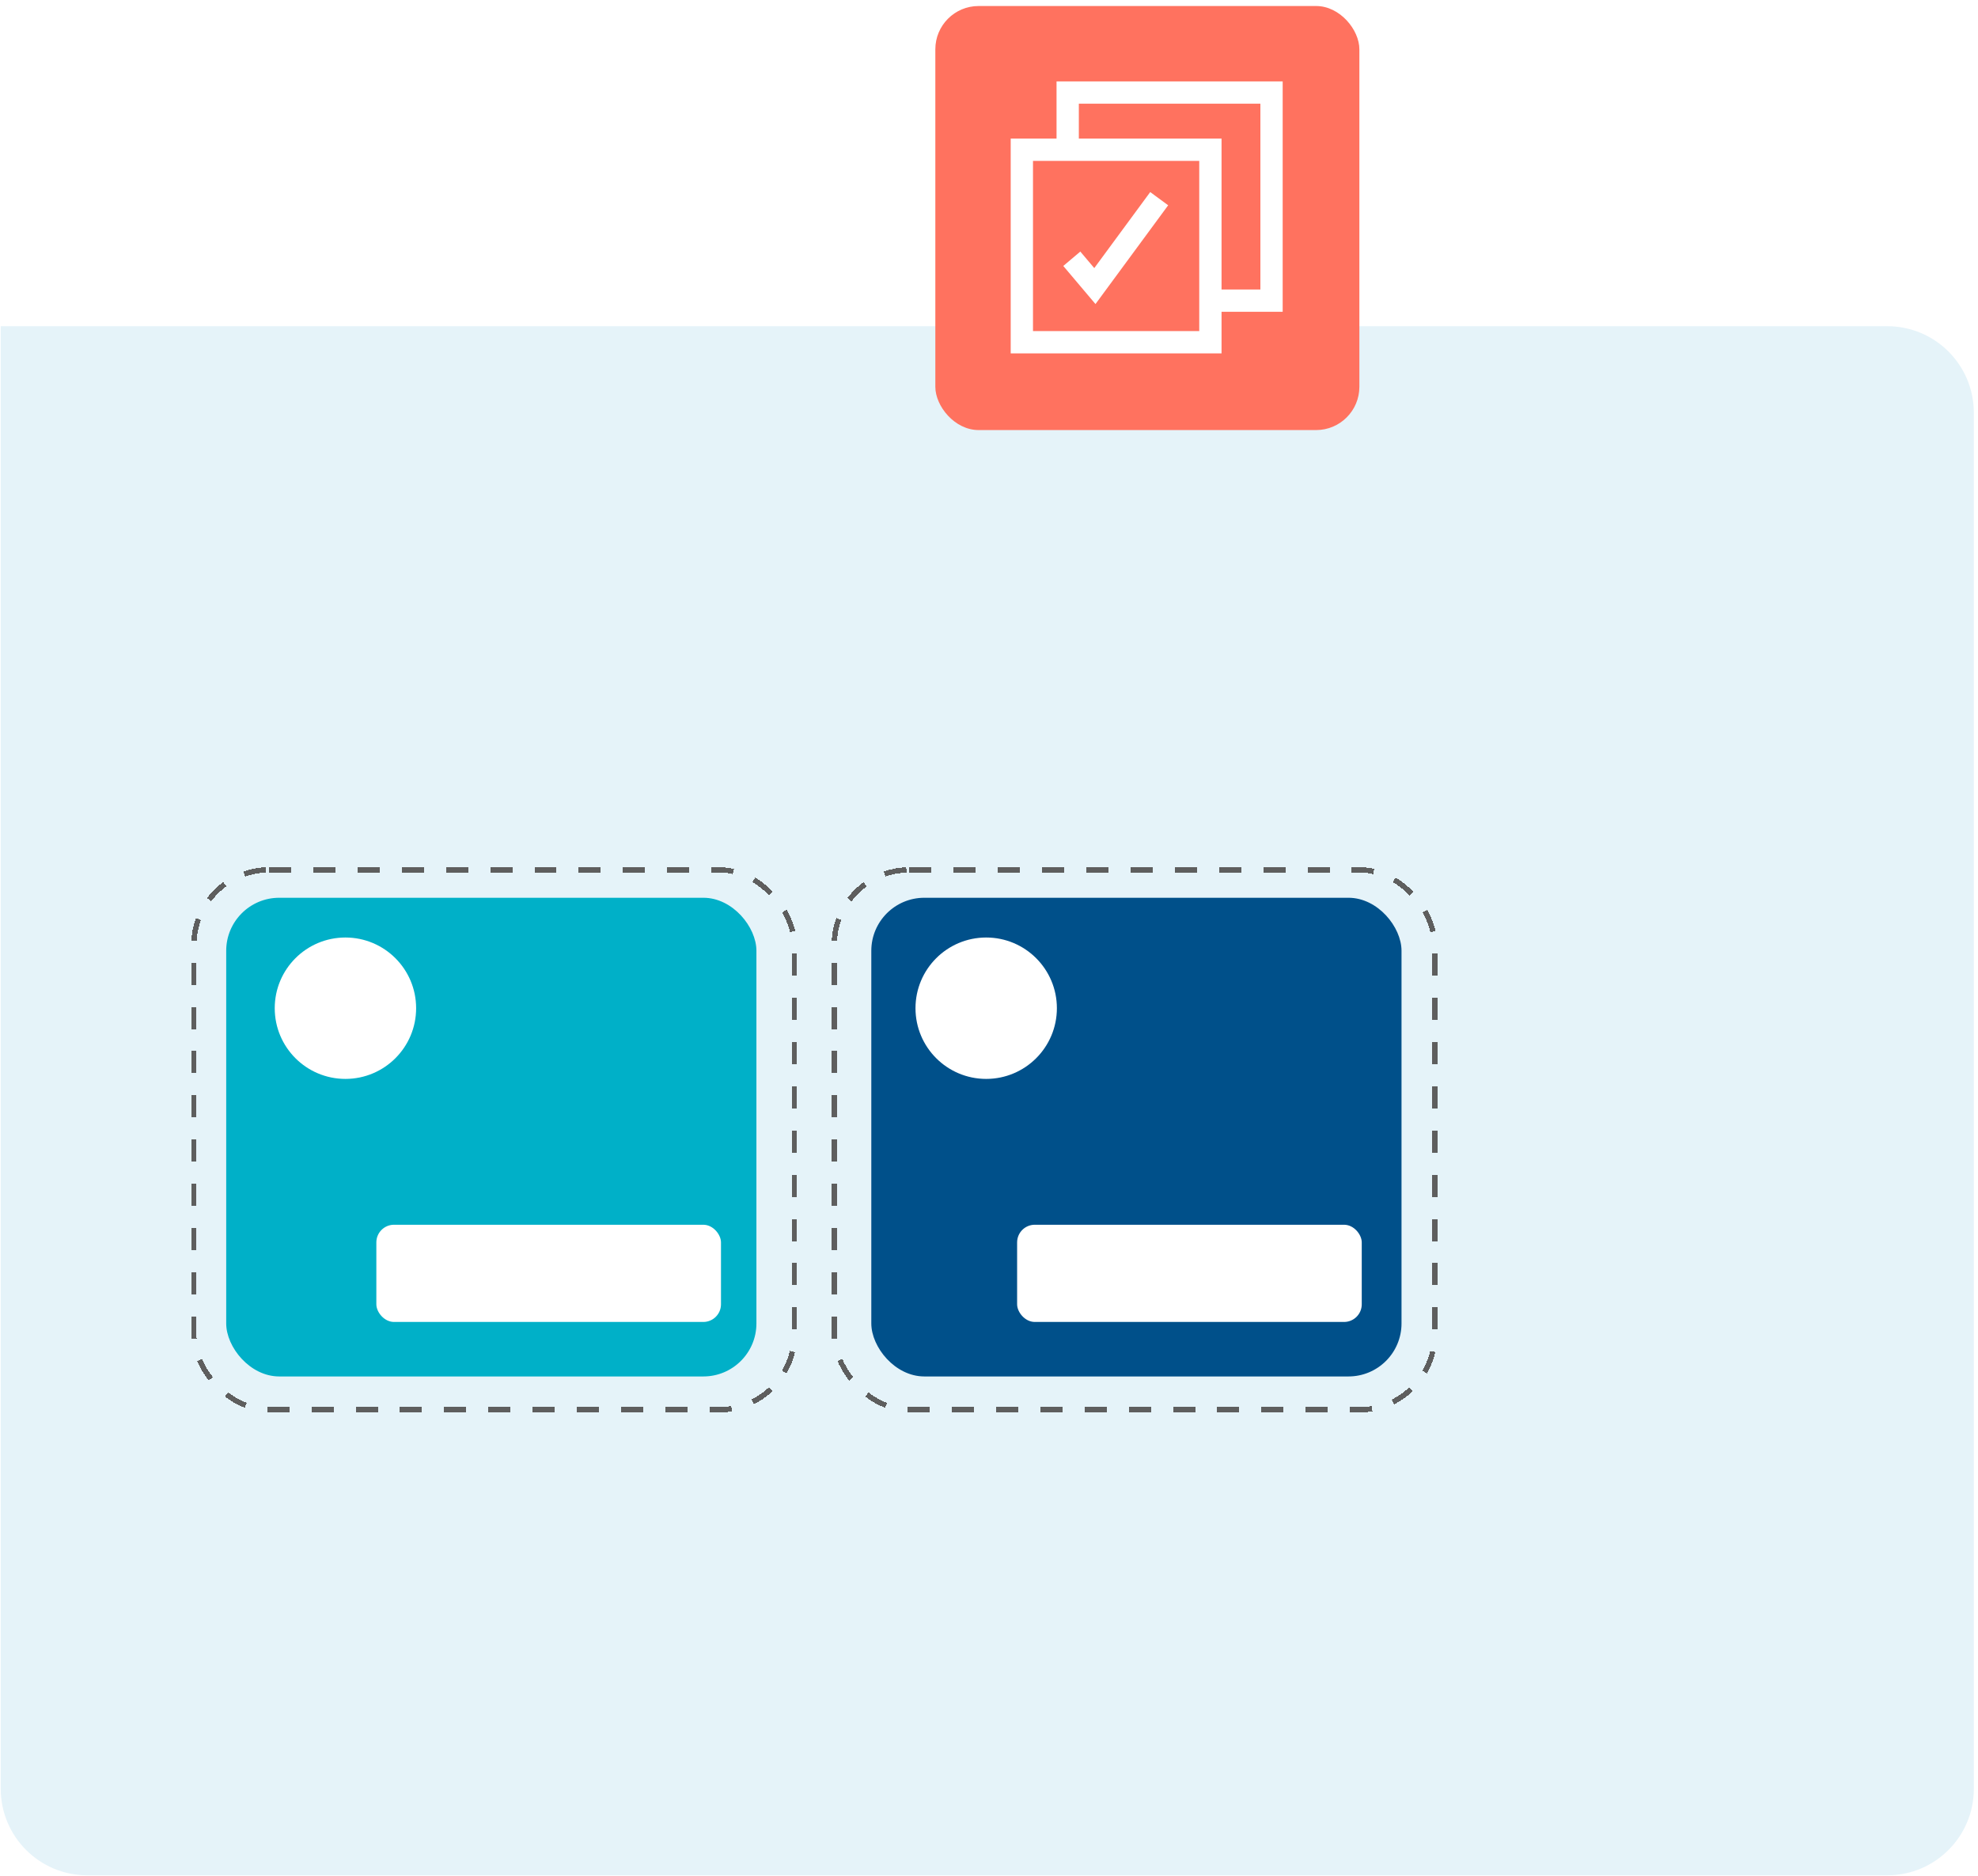 <svg width="271" height="257" viewBox="0 0 271 257" fill="none" xmlns="http://www.w3.org/2000/svg">
<path d="M0.102 44.691H258.571C265.12 44.691 270.428 50 270.428 56.548V245.065C270.428 251.613 265.12 256.921 258.571 256.921H11.958C5.41 256.921 0.102 251.613 0.102 245.065V44.691Z" fill="#E5F3F9"/>
<rect x="128.148" y="0.824" width="58.096" height="58.096" rx="5.928" fill="#FF725F"/>
<path d="M158.818 27.219L150.006 39.193L146.844 35.451" stroke="white" stroke-width="3.054"/>
<path d="M140 20.516V46.886H165.833V20.516H140Z" stroke="white" stroke-width="3.054"/>
<path d="M146.281 19.807V12.68H174.209V41.189H165.83" stroke="white" stroke-width="3.054"/>
<rect x="119.375" y="122.996" width="72.643" height="65.581" rx="7.264" fill="#00508A"/>
<rect x="30.992" y="122.996" width="72.643" height="65.581" rx="7.264" fill="#00B0C8"/>
<g filter="url(#filter0_d_318_647)">
<rect x="114.293" y="118.566" width="82.269" height="73.969" rx="10.308" stroke="#5E5E5E" stroke-width="0.726" stroke-dasharray="3.03 3.03" shape-rendering="crispEdges"/>
</g>
<g filter="url(#filter1_d_318_647)">
<rect x="26.558" y="118.566" width="82.269" height="73.969" rx="10.308" stroke="#5E5E5E" stroke-width="0.726" stroke-dasharray="3.03 3.03" shape-rendering="crispEdges"/>
</g>
<rect x="51.562" y="167.793" width="47.218" height="13.318" rx="2.421" fill="white"/>
<rect x="139.352" y="167.793" width="47.218" height="13.318" rx="2.421" fill="white"/>
<circle cx="47.326" cy="138.127" r="9.686" fill="white"/>
<circle cx="135.115" cy="138.127" r="9.686" fill="white"/>
<defs>
<filter id="filter0_d_318_647" x="106.665" y="111.544" width="97.524" height="89.224" filterUnits="userSpaceOnUse" color-interpolation-filters="sRGB">
<feFlood flood-opacity="0" result="BackgroundImageFix"/>
<feColorMatrix in="SourceAlpha" type="matrix" values="0 0 0 0 0 0 0 0 0 0 0 0 0 0 0 0 0 0 127 0" result="hardAlpha"/>
<feOffset dy="0.605"/>
<feGaussianBlur stdDeviation="3.632"/>
<feComposite in2="hardAlpha" operator="out"/>
<feColorMatrix type="matrix" values="0 0 0 0 0 0 0 0 0 0 0 0 0 0 0 0 0 0 0.15 0"/>
<feBlend mode="normal" in2="BackgroundImageFix" result="effect1_dropShadow_318_647"/>
<feBlend mode="normal" in="SourceGraphic" in2="effect1_dropShadow_318_647" result="shape"/>
</filter>
<filter id="filter1_d_318_647" x="18.931" y="111.544" width="97.524" height="89.224" filterUnits="userSpaceOnUse" color-interpolation-filters="sRGB">
<feFlood flood-opacity="0" result="BackgroundImageFix"/>
<feColorMatrix in="SourceAlpha" type="matrix" values="0 0 0 0 0 0 0 0 0 0 0 0 0 0 0 0 0 0 127 0" result="hardAlpha"/>
<feOffset dy="0.605"/>
<feGaussianBlur stdDeviation="3.632"/>
<feComposite in2="hardAlpha" operator="out"/>
<feColorMatrix type="matrix" values="0 0 0 0 0 0 0 0 0 0 0 0 0 0 0 0 0 0 0.15 0"/>
<feBlend mode="normal" in2="BackgroundImageFix" result="effect1_dropShadow_318_647"/>
<feBlend mode="normal" in="SourceGraphic" in2="effect1_dropShadow_318_647" result="shape"/>
</filter>
</defs>
</svg>
